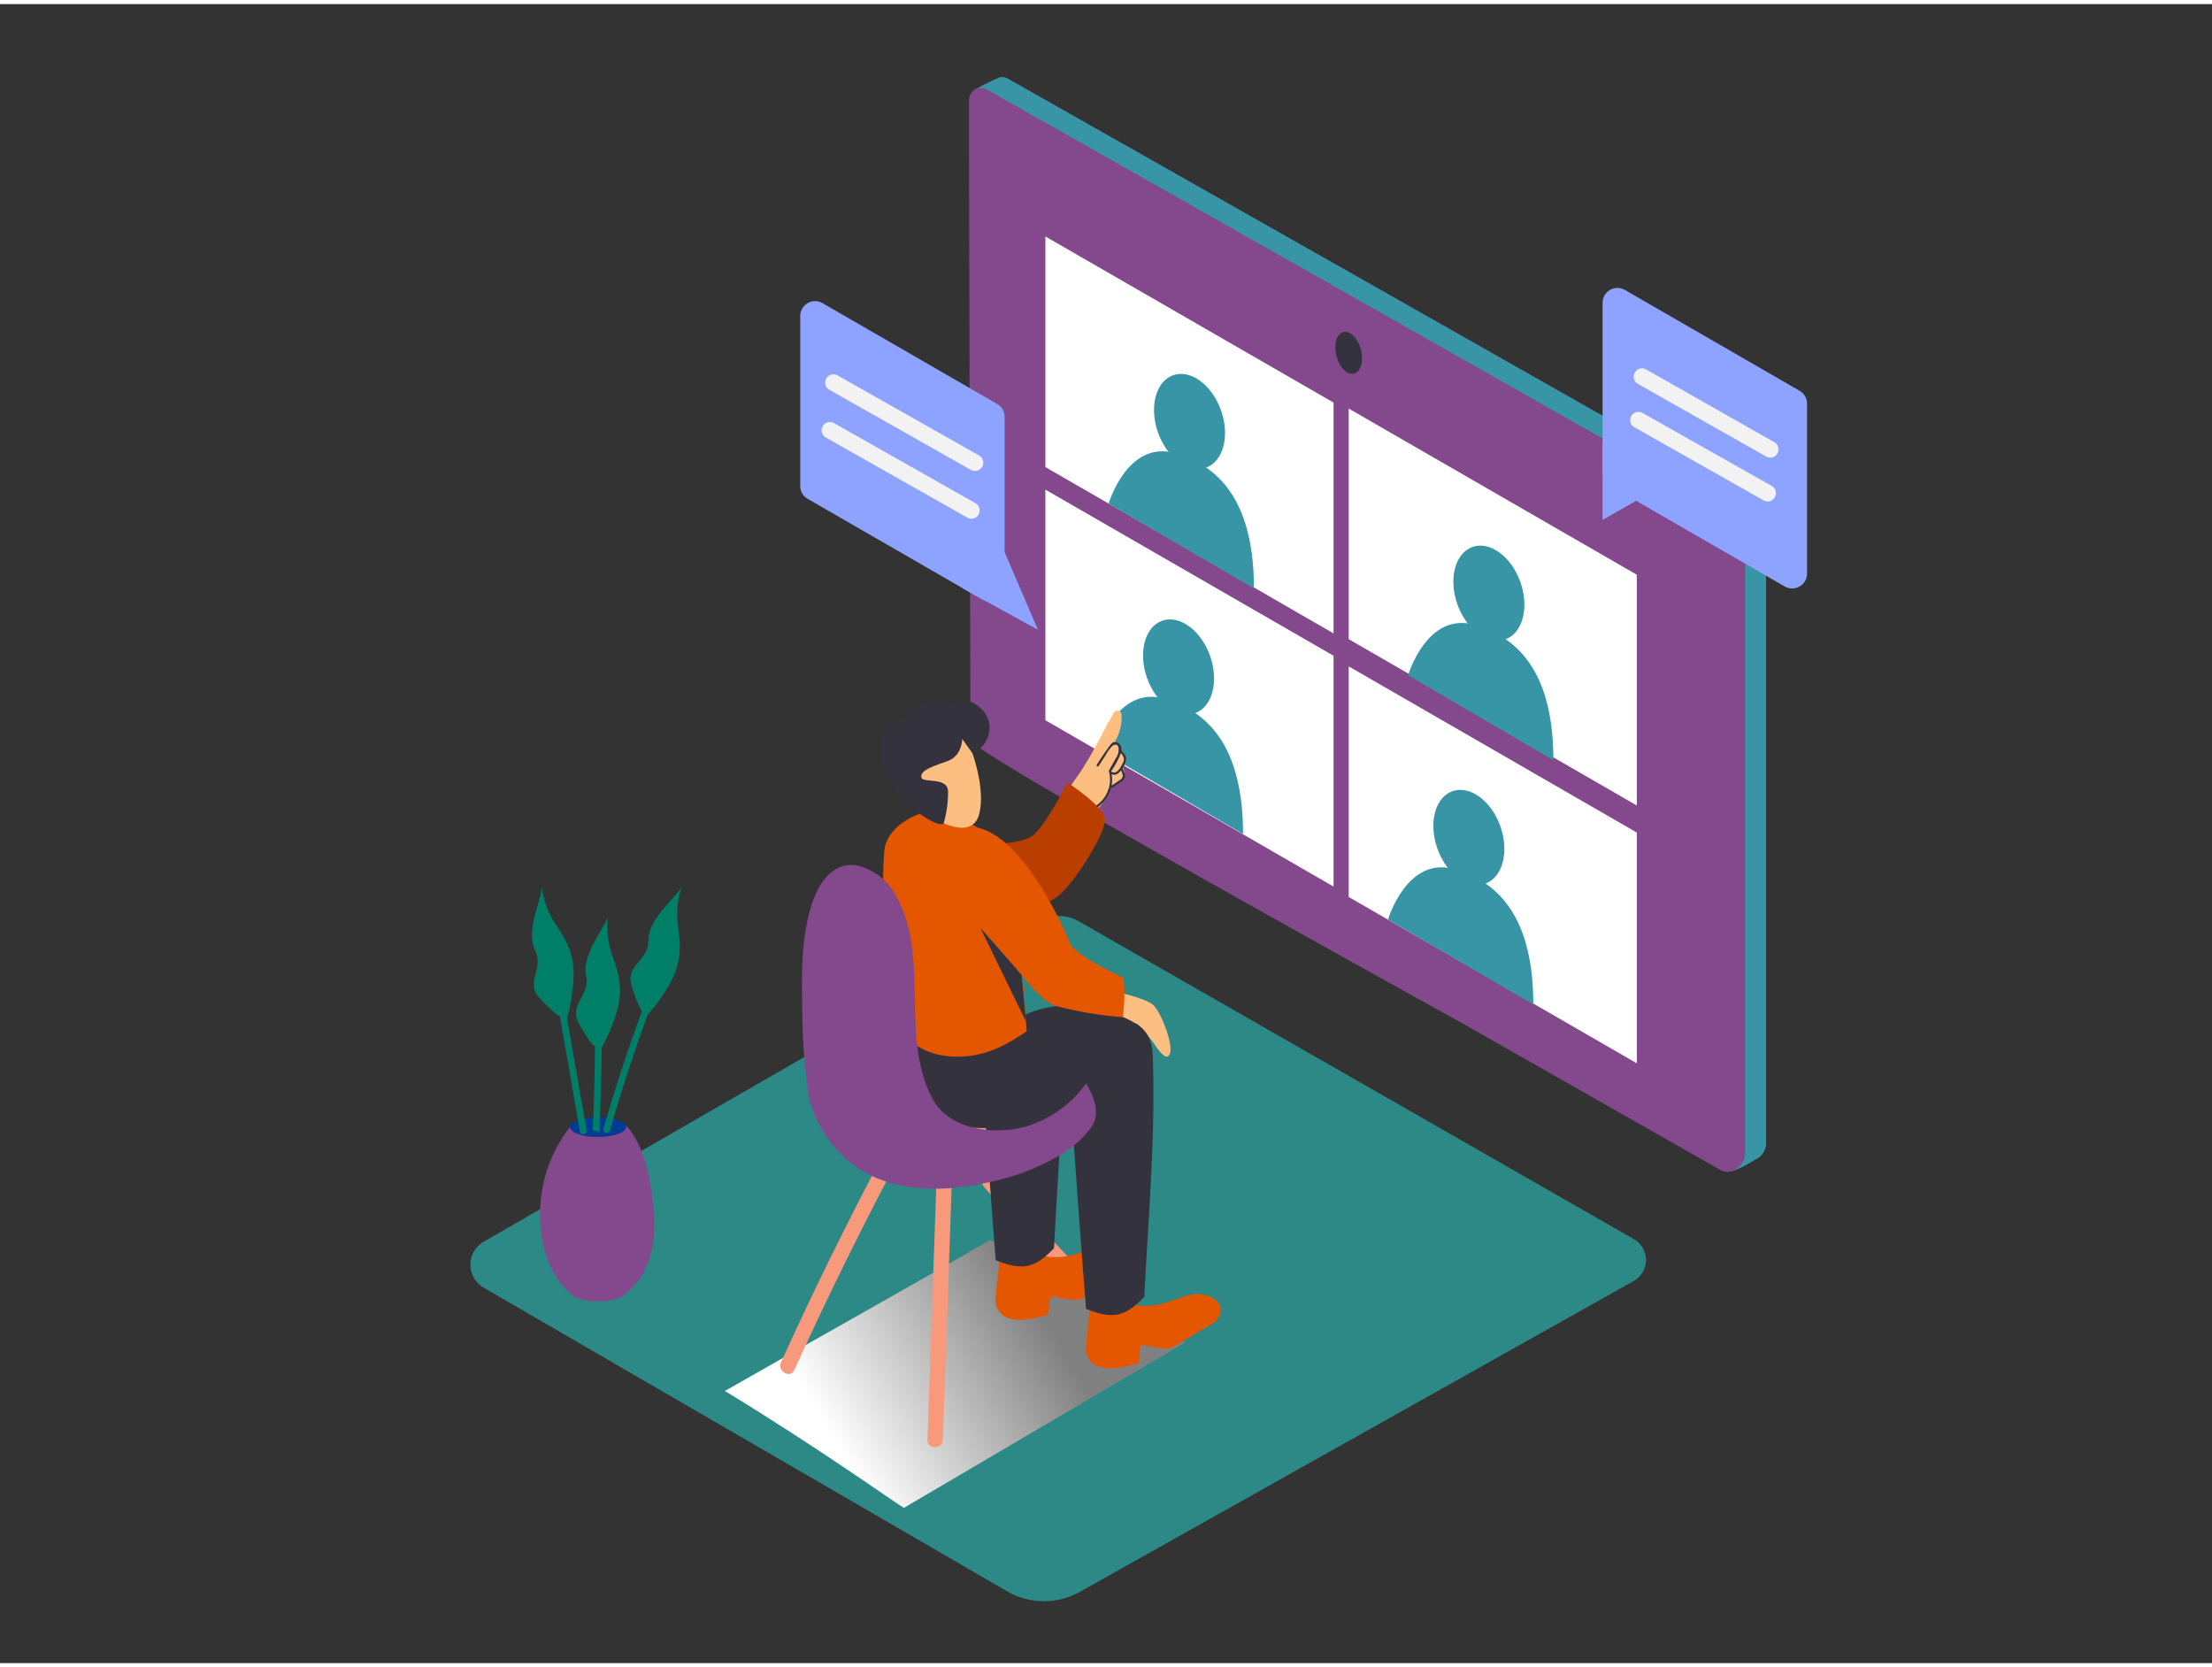 <svg xmlns="http://www.w3.org/2000/svg" xmlns:xlink="http://www.w3.org/1999/xlink" viewBox="0 0 400 300" width="406" height="306" class="illustration styles_illustrationTablet__1DWOa"><rect x="0" y="0" width="400" height="300" fill="#333333" stroke="none"/><defs><linearGradient id="linear-gradient" x1="188.49" y1="236.99" x2="150.77" y2="259.52" gradientUnits="userSpaceOnUse"><stop offset="0" stop-color="gray"></stop><stop offset="1" stop-color="#fff"></stop></linearGradient></defs><title>a</title><g style="isolation: isolate;"><g id="Layer_2" data-name="Layer 2"><path d="M295.53,223.37a4.37,4.37,0,0,1,.08,7.43L195.28,287.11A13.29,13.29,0,0,1,182.1,287L87.45,232.1a4.79,4.79,0,0,1,0-8.29l100.69-58a6.88,6.88,0,0,1,6.85,0Z" fill="#2c8986"></path><path d="M179,223.49c-14.73,8.59-25.26,14.36-47.92,27.3,17.15,10.42,30.44,20,32.37,21.14L214.35,242C210.39,240,197.31,232.56,179,223.49Z" fill="url(#linear-gradient)" style="mix-blend-mode: multiply;"></path><path d="M319.36,205.72V94a4.55,4.55,0,0,0-2.26-4c-9.28-5.39-114.42-64.94-134.83-76.5a2.12,2.12,0,0,0-1.37-.25.11.11,0,0,0-.08,0,44.07,44.07,0,0,0-4.75,2.36,4.52,4.52,0,0,0,3,.81v8.93l.26,105.82c0,2.12,88,50.62,89.83,51.68l44.36,25.25c-1.44,1.1-2.23,2.85-1.35,3,1.18.22,3.74-1.24,5.14-2.11a3.44,3.44,0,0,0,.95-.61h0A3.35,3.35,0,0,0,319.36,205.72Z" fill="#83498C"></path><path d="M319.36,205.72V94a4.55,4.55,0,0,0-2.26-4c-9.28-5.39-114.42-64.94-134.83-76.5a2.12,2.12,0,0,0-1.37-.25.11.11,0,0,0-.08,0,44.07,44.07,0,0,0-4.75,2.36,4.52,4.52,0,0,0,3,.81v8.93l.26,105.82c0,2.12,88,50.62,89.83,51.68l44.36,25.25c-1.44,1.1-2.23,2.85-1.35,3,1.18.22,3.74-1.24,5.14-2.11a3.44,3.44,0,0,0,.95-.61h0A3.35,3.35,0,0,0,319.36,205.72Z" fill="#3795a5"></path><path d="M175.23,17.2a2.18,2.18,0,0,1,3.24-1.75C198.89,27,304,86.56,313.31,91.95a4.55,4.55,0,0,1,2.26,4V207.61c.17,2.28-2.41,4.39-4.51,3.19l-45.74-26c-1.84-1.05-89.83-49.56-89.83-51.68l-.26-105.82Z" fill="#83498C"></path><polygon points="189.04 87.8 189.04 129.5 241.15 159.58 241.15 117.84 189.04 87.8" fill="#fff"></polygon><polygon points="243.89 119.76 243.89 161.46 295.99 191.54 295.99 149.81 243.89 119.76" fill="#fff"></polygon><polygon points="189.04 42.02 189.04 83.72 241.15 113.8 241.15 72.06 189.04 42.02" fill="#fff"></polygon><polygon points="243.89 73.14 243.89 114.84 295.99 144.92 295.99 103.19 243.89 73.14" fill="#fff"></polygon><ellipse cx="243.89" cy="63.08" rx="2.29" ry="3.87" transform="translate(-8.03 63.67) rotate(-14.64)" fill="#34323d"></ellipse><ellipse cx="215.1" cy="75.47" rx="6.04" ry="8.87" transform="translate(-12.85 76.49) rotate(-19.59)" fill="#3795a5"></ellipse><path d="M200.48,90.32s3.41-11.62,12.1-9.09,14.17,9.74,14.17,24.45" fill="#3795a5"></path><ellipse cx="269.24" cy="106.51" rx="6.04" ry="8.87" transform="translate(-20.13 96.45) rotate(-19.59)" fill="#3795a5"></ellipse><path d="M254.63,121.36s3.41-11.62,12.1-9.09S280.9,122,280.9,136.73" fill="#3795a5"></path><ellipse cx="213.12" cy="119.86" rx="6.04" ry="8.87" transform="translate(-27.85 78.4) rotate(-19.59)" fill="#3795a5"></ellipse><path d="M198.51,134.71s3.41-11.62,12.1-9.09,14.17,9.74,14.17,24.45" fill="#3795a5"></path><ellipse cx="265.62" cy="150.68" rx="6.04" ry="8.87" transform="translate(-35.15 97.79) rotate(-19.59)" fill="#3795a5"></ellipse><path d="M251,165.54s3.41-11.62,12.1-9.09,14.17,9.74,14.17,24.45" fill="#3795a5"></path><path d="M191.14,189.65c-4.31-3-9.38-4.66-14.86-3.45-5.84,1.28-10.89,5-16.84,5.85-.94.14-4.69-.1-5.27.44-16.55,15.66,29.71,14,29.71,14,4.49-3.68,8.72-7.3,13.17-11C195.71,192.45,193.45,191.27,191.14,189.65Z" fill="#f8997c"></path><path d="M169.36,212.36l-1.64,47.25c-.06,1.79,2.72,1.79,2.78,0l1.64-47.25C172.21,210.56,169.43,210.57,169.36,212.36Z" fill="#f8997c"></path><path d="M204.05,237.64q-12.64-12.37-24.15-25.81c-1.17-1.36-3.13.61-2,2q11.5,13.43,24.15,25.81C203.36,240.86,205.34,238.89,204.05,237.64Z" fill="#f8997c"></path><path d="M159.71,208q-9.81,18.52-18.48,37.6c-.74,1.62,1.66,3,2.4,1.41q8.67-19.08,18.48-37.6C163,207.81,160.55,206.4,159.71,208Z" fill="#f8997c"></path><path d="M201.24,178.48s6,1.23,7.37,2.58,3.56,7,2.95,8.71-2.33-1-3.07-2.08a36.59,36.59,0,0,0-2.82-3.28,10.49,10.49,0,0,1-5.83-.77" fill="#fcbf81"></path><path d="M203.25,229.65c.87-.89,1.43-1.87,1.13-2.84-.53-1.74-2.89-2.44-4.5-2.35s-3.29.91-4.92,1.4a12.24,12.24,0,0,1-5.34.66,1.19,1.19,0,0,1-.75-.41,3,3,0,0,1-2.16-2l-5.35-1.92S180,233.51,180,234.31c.4,6.1,9.51,2.62,9.51,2.62s.32-2.76.41-3.13,3.58.71,5,.49a6.32,6.32,0,0,0,1.87-.87c1.08-.59,2.13-1.23,3.18-1.87S202.16,230.3,203.25,229.65Z" fill="#e55600"></path><path d="M183.29,187.91c-2,.2-4,.46-6,.74q1.25,19.26,2.77,38.49c5.2,2.13,7.31,1.14,10.54-2.16.61-12.24,1.69-25.06,1.65-37.42C189.25,187.69,186.27,187.82,183.29,187.91Z" fill="#34323d"></path><path d="M161.65,184.39s-.86,14.05,6.2,17.19,21.55,1.57,28.67-2.61a77,77,0,0,1,11.56-5.77s1.83-6.15-2.61-8.81-14.26-5.94-23,0" fill="#34323d"></path><path d="M192.63,145.8a11.48,11.48,0,0,1,.78-1.53.16.16,0,0,0,.05.08.2.2,0,0,0,.37.06l.57-.86a1,1,0,0,0,0,.34.86.86,0,0,0,.95.67.85.85,0,0,0,.76-1.07l.26-.3a.85.85,0,0,0,0,.26.75.75,0,0,0,1.23.31c.1-.08.19-.18.28-.27a.63.63,0,0,0,.5,0,19.26,19.26,0,0,0,2.15-.88.33.33,0,0,1-.11-.53,21.5,21.5,0,0,1,2.61-1.81.31.31,0,0,1,.11-.06l.05-.09a2.94,2.94,0,0,0-.14-2.1,2.3,2.3,0,0,0,.47-1.95.35.35,0,0,1-.2-.08,1.59,1.59,0,0,1-.33-.39,2.23,2.23,0,0,1-.37-.67.3.3,0,0,1,.11-.34c-.34-.45-.74-.88-1.09-1.28a8.6,8.6,0,0,0,1.17-4.83.74.74,0,0,0-1.37-.35,15.57,15.57,0,0,0-.91,1.65.62.62,0,0,0-.21.23,91.19,91.19,0,0,1-4.81,8.65c-.3.47-4,5.51-3.54,5.63C191.94,144.52,188.94,151.43,192.63,145.8Zm2.16-2.13s0,0,0-.05a.2.2,0,0,0,.3,0l0,0a.76.76,0,0,0,.63.12.48.48,0,0,1-1-.06Z" fill="#fcbf81"></path><path d="M193,144.19a8,8,0,0,0,2-2.24,1.54,1.54,0,0,1,2.13-.6,9,9,0,0,0,.09-1.22c0-2.08,3.27-2.11,3.23,0a7.86,7.86,0,0,1-1.25,4.62,13.24,13.24,0,0,1-3.52,3.11,1.66,1.66,0,0,1-2.46-1.25l-.14-.11A1.63,1.63,0,0,1,193,144.19Z" fill="#fcbf81"></path><path d="M198.21,145.43a6.55,6.55,0,0,0,2.74-3.83.18.18,0,0,0,.26.06l1.29-.87a3,3,0,0,0,.73-.59c.47-.6,0-1.29-.19-1.91a.2.2,0,0,0-.07-.09l.18-.3a2.76,2.76,0,0,0,.49-1.6c-.09-.56-.62-.93-.87-1.41a1.25,1.25,0,0,0-.75-1.37c-.69-.31-1.07.21-1.44.72q-1.19,1.62-2.25,3.33c-.14.22.22.42.35.2.39-.62.78-1.23,1.19-1.83a7.61,7.61,0,0,1,1.3-1.82c1.44-.83,1.16,1.16.93,1.67-.14.3-.31.58-.48.87l-1.09,1.92a.19.19,0,0,0,0,0,.18.18,0,0,0,0,.16,5.68,5.68,0,0,1-2.49,6.31C197.78,145.23,198,145.58,198.21,145.43Zm2.93-6.57a.18.18,0,0,0-.21,0l0-.13a15.36,15.36,0,0,0,1.76-3.29c.1.13.2.25.3.39a1.23,1.23,0,0,1,.07,1.36C202.77,137.82,202,139.36,201.13,138.86Zm-.13,2.46a5.65,5.65,0,0,0,0-2.08c.69.34,1.28-.11,1.71-.68a4.46,4.46,0,0,1,.29.8.84.84,0,0,1-.43.9C202.06,140.63,201.52,141,201,141.31Z" fill="#34323d"></path><path d="M175.12,151.95s9.43.45,11.89-1.81,6-9.37,6-9.37,6.5,4.18,6.82,6.58-6.79,14-9.95,14.81" fill="#ba3e00"></path><path d="M219.56,238.45c.87-.89,1.43-1.87,1.13-2.84-.53-1.74-2.89-2.44-4.5-2.35s-3.29.91-4.92,1.4a12.24,12.24,0,0,1-5.34.66,1.19,1.19,0,0,1-.75-.41,3,3,0,0,1-2.16-2L197.66,231s-1.37,11.31-1.32,12.1c.4,6.1,9.51,2.62,9.51,2.62s.32-2.76.41-3.13,3.58.71,5,.49a6.32,6.32,0,0,0,1.87-.87c1.08-.59,2.13-1.23,3.18-1.87S218.48,239.1,219.56,238.45Z" fill="#e55600"></path><path d="M199,184.73c-1.84-.87-3.77-.78-6-.77.31,4.52.14,6.15.42,10.67l.08,1.2c.86,13.38,1.84,26.75,2.88,40.11,5.2,2.13,7.31,1.14,10.54-2.16.72-14.24,2.06-29.28,1.54-43.45C205.43,187.36,202.76,186.52,199,184.73Z" fill="#34323d"></path><path d="M161.52,181.48c0,.35.07,1.51.12,2.91,2.92,3.85,6.5,6.11,12.11,5.94,4.54-.13,8.33-2.12,11.89-4.57-.44-8.23-1.77-22.28-3.85-32.08-.18-.83-2.33-1.38-3-1.73-1.48-.81-.61-2.2-2.06-3.07a49.7,49.7,0,0,0-6.55-3.19h-.06c-3.62-.05-9.85,2.73-10.22,7.57-.57,7.45.25,11.93.83,19.36C161,175.62,161.27,178.57,161.52,181.48Z" fill="#e55600"></path><path d="M174.11,131.6c.48.12,4.49,9.36,2.92,15s-11.1-.16-13.5-4.43S165.1,129.26,174.11,131.6Z" fill="#fcbf81"></path><path d="M174,132.89s0,3.05-2.66,4-4.88,1.65-4.74,2.88,4.82-.17,4.84,2.65a21,21,0,0,1-.76,5.63c-.29,1.38-8.3-2.86-10.94-10.09s4-9.15,4.29-9.2.92-2,4.16-2.72,4.15.55,4.15.55a3.93,3.93,0,0,1,4.73.51c3,2.37,2.23,6.7-1.15,8.46Z" fill="#34323d"></path><path d="M175.64,161.53s9.91,18.1,15.39,19.66a67.37,67.37,0,0,0,12,2s.68-5,0-7.18c0,0-8.77-3.95-9.63-6.32s-8.25-19-16.64-20.76" fill="#e55600"></path><path d="M184.76,175.6c-.61-.78-7.48-8.56-7.48-8.56L185.54,184Z" fill="#34323d"></path><path d="M196.42,195.16A20.89,20.89,0,0,1,186,202.83c-5.89,1.79-14.46.95-17.55-5.21-5.63-11.21-.34-25.23-6.29-36.13a10.93,10.93,0,0,0-6.9-5.67c-3.86-.84-6.5,2.05-7.9,5.46-2.51,6.11-2.42,13.73-2.29,20.23a110.49,110.49,0,0,0,1.14,15.72s3.6,21.84,31.7,16a42.24,42.24,0,0,0,13.8-5.11,19,19,0,0,0,5.63-5C199,200.65,197.9,197.68,196.42,195.16Z" fill="#83498C"></path><path d="M103.07,203.07a25.56,25.56,0,0,0-5.34,17.58c.71,10.26,6.49,13.24,6.49,13.24l6.88.38s8.18-2.67,7.11-16c-1-12.53-5.08-15.47-5.08-15.47" fill="#83498C"></path><ellipse cx="108.14" cy="203.07" rx="5.06" ry="1.79" fill="#003b94"></ellipse><ellipse cx="108.14" cy="232.8" rx="5.06" ry="1.79" fill="#83498C"></ellipse><path d="M106.06,203.61l-6.13-35.16c-.13-.77-1.3-.44-1.17.32l6.13,35.16C105,204.7,106.19,204.38,106.06,203.61Z" fill="#007f68"></path><path d="M107.17,203.73a1.46,1.46,0,0,1,.56,0,1.27,1.27,0,0,1,.63.38q.73-14.73.26-29.48c0-.78-1.23-.78-1.21,0Q107.88,189.19,107.17,203.73Z" fill="#007f68"></path><path d="M120.95,169.61a323.29,323.29,0,0,0-11.84,33.78.61.61,0,0,0,1.17.32,323.28,323.28,0,0,1,11.84-33.78C122.41,169.22,121.24,168.9,120.95,169.61Z" fill="#007f68"></path><path d="M101.24,183s-.66-.08-3.55-3.12.76-5.33-.91-8.75.69-7.92,1.22-11.34a15.88,15.88,0,0,0,2.54,6.7c2.18,3.12,3.4,5.94,3.17,9.9a35,35,0,0,1-1.28,7.38" fill="#007f68"></path><path d="M107.44,188.38s-.62-.24-2.69-3.9,2-5,1.24-8.71,2.59-7.51,3.94-10.71a15.88,15.88,0,0,0,.84,7.12c1.36,3.56,1.85,6.58.67,10.37a35,35,0,0,1-3,6.85" fill="#007f68"></path><path d="M116.08,182s-.56-.36-1.83-4.36,3-4.46,3-8.28,4.07-6.82,6-9.67a15.88,15.88,0,0,0-.64,7.14c.6,3.76.47,6.82-1.47,10.29a35,35,0,0,1-4.38,6.08" fill="#007f68"></path><path d="M326.77,72.25V103a2.69,2.69,0,0,1-4,2.33L291.15,87.1a2.69,2.69,0,0,1-1.35-2.33V54a2.69,2.69,0,0,1,4-2.33l31.58,18.23A2.69,2.69,0,0,1,326.77,72.25Z" fill="#8ea3ff"></path><polygon points="289.8 79.15 289.8 93.28 299.37 87.8 289.8 79.15" fill="#8ea3ff"></polygon><path d="M181.67,74.62v30.74a2.69,2.69,0,0,1-4,2.33L146.06,89.47a2.69,2.69,0,0,1-1.35-2.33V56.39a2.69,2.69,0,0,1,4-2.33l31.58,18.23A2.69,2.69,0,0,1,181.67,74.62Z" fill="#8ea3ff"></path><polyline points="174.16 105.69 187.7 113.15 180.93 97.39" fill="#8ea3ff"></polyline><path d="M296.12,68.64,319.53,81.9A1.5,1.5,0,0,0,321,79.31L297.64,66.05a1.5,1.5,0,0,0-1.51,2.59Z" fill="#f2f2f2"></path><path d="M295.53,76.51l23.41,13.25a1.5,1.5,0,0,0,1.51-2.59L297,73.92a1.5,1.5,0,0,0-1.51,2.59Z" fill="#f2f2f2"></path><path d="M149.92,69.72,175.6,84.25a1.5,1.5,0,0,0,1.51-2.59L151.43,67.13a1.5,1.5,0,0,0-1.51,2.59Z" fill="#f2f2f2"></path><path d="M149.27,78.34l25.68,14.54a1.5,1.5,0,0,0,1.51-2.59L150.78,75.75a1.5,1.5,0,0,0-1.51,2.59Z" fill="#f2f2f2"></path></g></g></svg>